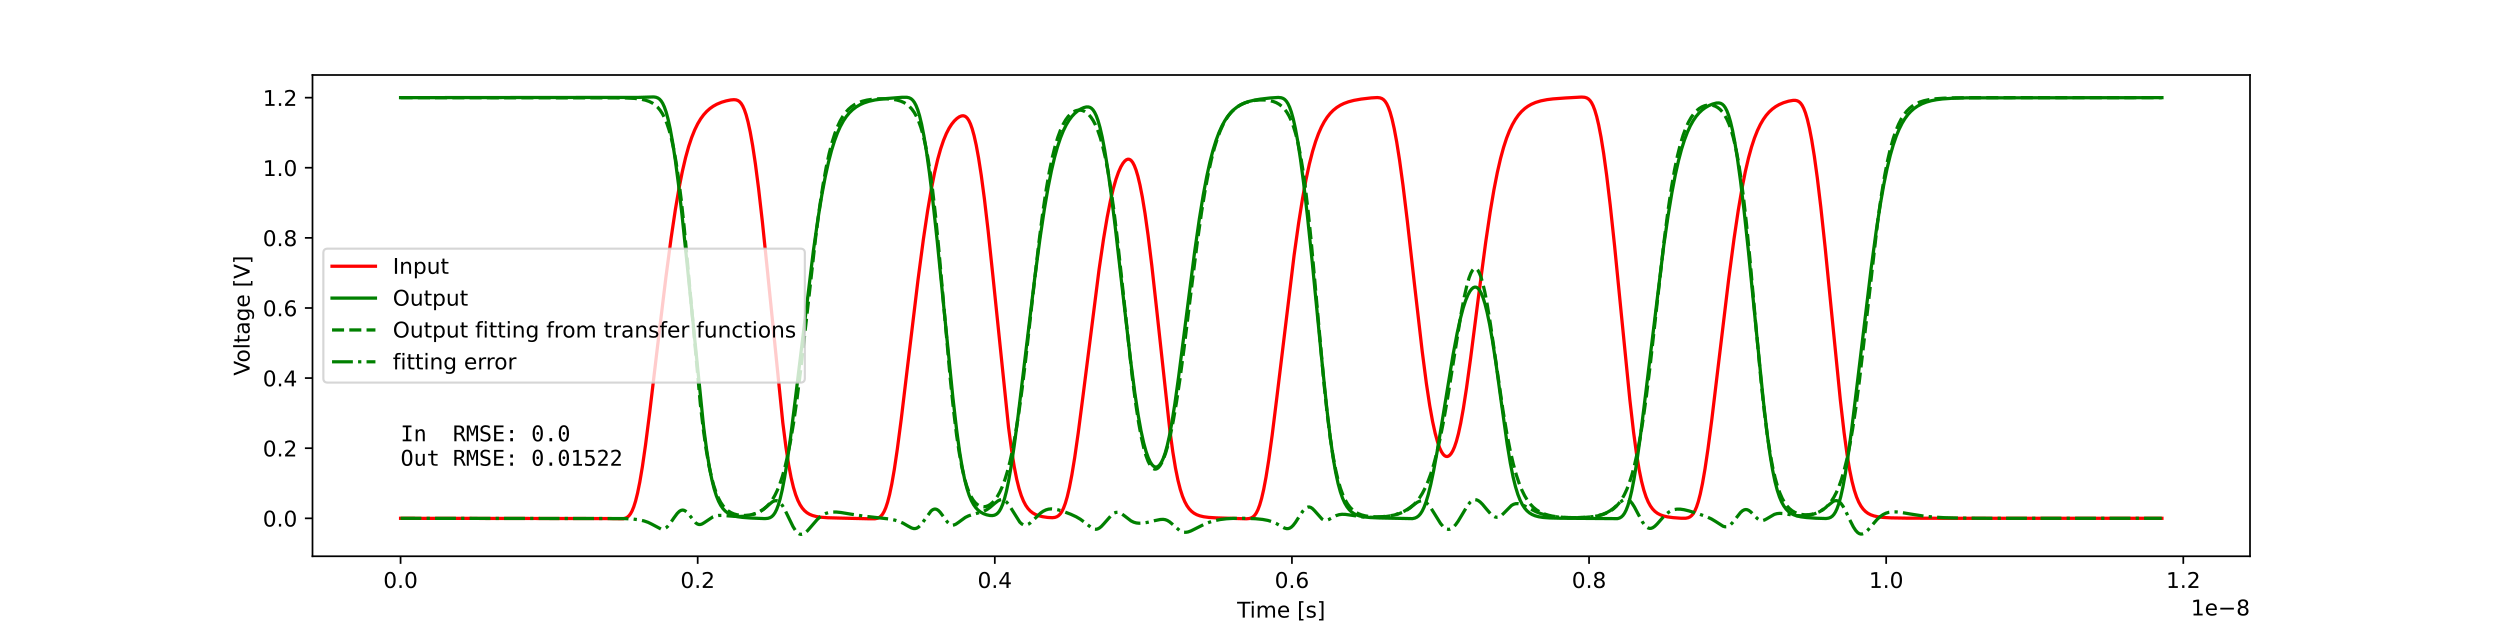 <?xml version="1.0" encoding="utf-8" standalone="no"?>
<!DOCTYPE svg PUBLIC "-//W3C//DTD SVG 1.1//EN"
  "http://www.w3.org/Graphics/SVG/1.1/DTD/svg11.dtd">
<!-- Created with matplotlib (https://matplotlib.org/) -->
<svg height="288pt" version="1.1" viewBox="0 0 1152 288" width="1152pt" xmlns="http://www.w3.org/2000/svg" xmlns:xlink="http://www.w3.org/1999/xlink">
 <defs>
  <style type="text/css">*{stroke-linecap:butt;stroke-linejoin:round;}</style>
 </defs>
 <g id="figure_1">
  <g id="patch_1">
   <path d="M 0 288 
L 1152 288 
L 1152 0 
L 0 0 
z
" style="fill:#ffffff;"/>
  </g>
  <g id="axes_1">
   <g id="patch_2">
    <path d="M 144 256.32 
L 1036.8 256.32 
L 1036.8 34.56 
L 144 34.56 
z
" style="fill:#ffffff;"/>
   </g>
   <g id="matplotlib.axis_1">
    <g id="xtick_1">
     <g id="line2d_1">
      <defs>
       <path d="M 0 0 
L 0 3.5 
" id="me8feba001c" style="stroke:#000000;stroke-width:0.8;"/>
      </defs>
      <g>
       <use style="stroke:#000000;stroke-width:0.8;" x="184.582" xlink:href="#me8feba001c" y="256.32"/>
      </g>
     </g>
     <g id="text_1">
      <!-- 0.0 -->
      <g transform="translate(176.63 270.918)scale(0.1 -0.1)">
       <defs>
        <path d="M 31.781 66.406 
Q 24.172 66.406 20.328 58.906 
Q 16.5 51.422 16.5 36.375 
Q 16.5 21.391 20.328 13.891 
Q 24.172 6.391 31.781 6.391 
Q 39.453 6.391 43.281 13.891 
Q 47.125 21.391 47.125 36.375 
Q 47.125 51.422 43.281 58.906 
Q 39.453 66.406 31.781 66.406 
z
M 31.781 74.219 
Q 44.047 74.219 50.516 64.516 
Q 56.984 54.828 56.984 36.375 
Q 56.984 17.969 50.516 8.266 
Q 44.047 -1.422 31.781 -1.422 
Q 19.531 -1.422 13.062 8.266 
Q 6.594 17.969 6.594 36.375 
Q 6.594 54.828 13.062 64.516 
Q 19.531 74.219 31.781 74.219 
z
" id="DejaVuSans-48"/>
        <path d="M 10.688 12.406 
L 21 12.406 
L 21 0 
L 10.688 0 
z
" id="DejaVuSans-46"/>
       </defs>
       <use xlink:href="#DejaVuSans-48"/>
       <use x="63.623" xlink:href="#DejaVuSans-46"/>
       <use x="95.41" xlink:href="#DejaVuSans-48"/>
      </g>
     </g>
    </g>
    <g id="xtick_2">
     <g id="line2d_2">
      <g>
       <use style="stroke:#000000;stroke-width:0.8;" x="321.495" xlink:href="#me8feba001c" y="256.32"/>
      </g>
     </g>
     <g id="text_2">
      <!-- 0.2 -->
      <g transform="translate(313.544 270.918)scale(0.1 -0.1)">
       <defs>
        <path d="M 19.188 8.297 
L 53.609 8.297 
L 53.609 0 
L 7.328 0 
L 7.328 8.297 
Q 12.938 14.109 22.625 23.891 
Q 32.328 33.688 34.812 36.531 
Q 39.547 41.844 41.422 45.531 
Q 43.312 49.219 43.312 52.781 
Q 43.312 58.594 39.234 62.25 
Q 35.156 65.922 28.609 65.922 
Q 23.969 65.922 18.812 64.312 
Q 13.672 62.703 7.812 59.422 
L 7.812 69.391 
Q 13.766 71.781 18.938 73 
Q 24.125 74.219 28.422 74.219 
Q 39.75 74.219 46.484 68.547 
Q 53.219 62.891 53.219 53.422 
Q 53.219 48.922 51.531 44.891 
Q 49.859 40.875 45.406 35.406 
Q 44.188 33.984 37.641 27.219 
Q 31.109 20.453 19.188 8.297 
z
" id="DejaVuSans-50"/>
       </defs>
       <use xlink:href="#DejaVuSans-48"/>
       <use x="63.623" xlink:href="#DejaVuSans-46"/>
       <use x="95.41" xlink:href="#DejaVuSans-50"/>
      </g>
     </g>
    </g>
    <g id="xtick_3">
     <g id="line2d_3">
      <g>
       <use style="stroke:#000000;stroke-width:0.8;" x="458.408" xlink:href="#me8feba001c" y="256.32"/>
      </g>
     </g>
     <g id="text_3">
      <!-- 0.4 -->
      <g transform="translate(450.457 270.918)scale(0.1 -0.1)">
       <defs>
        <path d="M 37.797 64.312 
L 12.891 25.391 
L 37.797 25.391 
z
M 35.203 72.906 
L 47.609 72.906 
L 47.609 25.391 
L 58.016 25.391 
L 58.016 17.188 
L 47.609 17.188 
L 47.609 0 
L 37.797 0 
L 37.797 17.188 
L 4.891 17.188 
L 4.891 26.703 
z
" id="DejaVuSans-52"/>
       </defs>
       <use xlink:href="#DejaVuSans-48"/>
       <use x="63.623" xlink:href="#DejaVuSans-46"/>
       <use x="95.41" xlink:href="#DejaVuSans-52"/>
      </g>
     </g>
    </g>
    <g id="xtick_4">
     <g id="line2d_4">
      <g>
       <use style="stroke:#000000;stroke-width:0.8;" x="595.322" xlink:href="#me8feba001c" y="256.32"/>
      </g>
     </g>
     <g id="text_4">
      <!-- 0.6 -->
      <g transform="translate(587.37 270.918)scale(0.1 -0.1)">
       <defs>
        <path d="M 33.016 40.375 
Q 26.375 40.375 22.484 35.828 
Q 18.609 31.297 18.609 23.391 
Q 18.609 15.531 22.484 10.953 
Q 26.375 6.391 33.016 6.391 
Q 39.656 6.391 43.531 10.953 
Q 47.406 15.531 47.406 23.391 
Q 47.406 31.297 43.531 35.828 
Q 39.656 40.375 33.016 40.375 
z
M 52.594 71.297 
L 52.594 62.312 
Q 48.875 64.062 45.094 64.984 
Q 41.312 65.922 37.594 65.922 
Q 27.828 65.922 22.672 59.328 
Q 17.531 52.734 16.797 39.406 
Q 19.672 43.656 24.016 45.922 
Q 28.375 48.188 33.594 48.188 
Q 44.578 48.188 50.953 41.516 
Q 57.328 34.859 57.328 23.391 
Q 57.328 12.156 50.688 5.359 
Q 44.047 -1.422 33.016 -1.422 
Q 20.359 -1.422 13.672 8.266 
Q 6.984 17.969 6.984 36.375 
Q 6.984 53.656 15.188 63.938 
Q 23.391 74.219 37.203 74.219 
Q 40.922 74.219 44.703 73.484 
Q 48.484 72.75 52.594 71.297 
z
" id="DejaVuSans-54"/>
       </defs>
       <use xlink:href="#DejaVuSans-48"/>
       <use x="63.623" xlink:href="#DejaVuSans-46"/>
       <use x="95.41" xlink:href="#DejaVuSans-54"/>
      </g>
     </g>
    </g>
    <g id="xtick_5">
     <g id="line2d_5">
      <g>
       <use style="stroke:#000000;stroke-width:0.8;" x="732.235" xlink:href="#me8feba001c" y="256.32"/>
      </g>
     </g>
     <g id="text_5">
      <!-- 0.8 -->
      <g transform="translate(724.283 270.918)scale(0.1 -0.1)">
       <defs>
        <path d="M 31.781 34.625 
Q 24.75 34.625 20.719 30.859 
Q 16.703 27.094 16.703 20.516 
Q 16.703 13.922 20.719 10.156 
Q 24.75 6.391 31.781 6.391 
Q 38.812 6.391 42.859 10.172 
Q 46.922 13.969 46.922 20.516 
Q 46.922 27.094 42.891 30.859 
Q 38.875 34.625 31.781 34.625 
z
M 21.922 38.812 
Q 15.578 40.375 12.031 44.719 
Q 8.5 49.078 8.5 55.328 
Q 8.5 64.062 14.719 69.141 
Q 20.953 74.219 31.781 74.219 
Q 42.672 74.219 48.875 69.141 
Q 55.078 64.062 55.078 55.328 
Q 55.078 49.078 51.531 44.719 
Q 48 40.375 41.703 38.812 
Q 48.828 37.156 52.797 32.312 
Q 56.781 27.484 56.781 20.516 
Q 56.781 9.906 50.312 4.234 
Q 43.844 -1.422 31.781 -1.422 
Q 19.734 -1.422 13.25 4.234 
Q 6.781 9.906 6.781 20.516 
Q 6.781 27.484 10.781 32.312 
Q 14.797 37.156 21.922 38.812 
z
M 18.312 54.391 
Q 18.312 48.734 21.844 45.562 
Q 25.391 42.391 31.781 42.391 
Q 38.141 42.391 41.719 45.562 
Q 45.312 48.734 45.312 54.391 
Q 45.312 60.062 41.719 63.234 
Q 38.141 66.406 31.781 66.406 
Q 25.391 66.406 21.844 63.234 
Q 18.312 60.062 18.312 54.391 
z
" id="DejaVuSans-56"/>
       </defs>
       <use xlink:href="#DejaVuSans-48"/>
       <use x="63.623" xlink:href="#DejaVuSans-46"/>
       <use x="95.41" xlink:href="#DejaVuSans-56"/>
      </g>
     </g>
    </g>
    <g id="xtick_6">
     <g id="line2d_6">
      <g>
       <use style="stroke:#000000;stroke-width:0.8;" x="869.148" xlink:href="#me8feba001c" y="256.32"/>
      </g>
     </g>
     <g id="text_6">
      <!-- 1.0 -->
      <g transform="translate(861.197 270.918)scale(0.1 -0.1)">
       <defs>
        <path d="M 12.406 8.297 
L 28.516 8.297 
L 28.516 63.922 
L 10.984 60.406 
L 10.984 69.391 
L 28.422 72.906 
L 38.281 72.906 
L 38.281 8.297 
L 54.391 8.297 
L 54.391 0 
L 12.406 0 
z
" id="DejaVuSans-49"/>
       </defs>
       <use xlink:href="#DejaVuSans-49"/>
       <use x="63.623" xlink:href="#DejaVuSans-46"/>
       <use x="95.41" xlink:href="#DejaVuSans-48"/>
      </g>
     </g>
    </g>
    <g id="xtick_7">
     <g id="line2d_7">
      <g>
       <use style="stroke:#000000;stroke-width:0.8;" x="1006.062" xlink:href="#me8feba001c" y="256.32"/>
      </g>
     </g>
     <g id="text_7">
      <!-- 1.2 -->
      <g transform="translate(998.11 270.918)scale(0.1 -0.1)">
       <use xlink:href="#DejaVuSans-49"/>
       <use x="63.623" xlink:href="#DejaVuSans-46"/>
       <use x="95.41" xlink:href="#DejaVuSans-50"/>
      </g>
     </g>
    </g>
    <g id="text_8">
     <!-- Time [s] -->
     <g transform="translate(570.071 284.597)scale(0.1 -0.1)">
      <defs>
       <path d="M -0.297 72.906 
L 61.375 72.906 
L 61.375 64.594 
L 35.5 64.594 
L 35.5 0 
L 25.594 0 
L 25.594 64.594 
L -0.297 64.594 
z
" id="DejaVuSans-84"/>
       <path d="M 9.422 54.688 
L 18.406 54.688 
L 18.406 0 
L 9.422 0 
z
M 9.422 75.984 
L 18.406 75.984 
L 18.406 64.594 
L 9.422 64.594 
z
" id="DejaVuSans-105"/>
       <path d="M 52 44.188 
Q 55.375 50.25 60.062 53.125 
Q 64.75 56 71.094 56 
Q 79.641 56 84.281 50.016 
Q 88.922 44.047 88.922 33.016 
L 88.922 0 
L 79.891 0 
L 79.891 32.719 
Q 79.891 40.578 77.094 44.375 
Q 74.312 48.188 68.609 48.188 
Q 61.625 48.188 57.562 43.547 
Q 53.516 38.922 53.516 30.906 
L 53.516 0 
L 44.484 0 
L 44.484 32.719 
Q 44.484 40.625 41.703 44.406 
Q 38.922 48.188 33.109 48.188 
Q 26.219 48.188 22.156 43.531 
Q 18.109 38.875 18.109 30.906 
L 18.109 0 
L 9.078 0 
L 9.078 54.688 
L 18.109 54.688 
L 18.109 46.188 
Q 21.188 51.219 25.484 53.609 
Q 29.781 56 35.688 56 
Q 41.656 56 45.828 52.969 
Q 50 49.953 52 44.188 
z
" id="DejaVuSans-109"/>
       <path d="M 56.203 29.594 
L 56.203 25.203 
L 14.891 25.203 
Q 15.484 15.922 20.484 11.062 
Q 25.484 6.203 34.422 6.203 
Q 39.594 6.203 44.453 7.469 
Q 49.312 8.734 54.109 11.281 
L 54.109 2.781 
Q 49.266 0.734 44.188 -0.344 
Q 39.109 -1.422 33.891 -1.422 
Q 20.797 -1.422 13.156 6.188 
Q 5.516 13.812 5.516 26.812 
Q 5.516 40.234 12.766 48.109 
Q 20.016 56 32.328 56 
Q 43.359 56 49.781 48.891 
Q 56.203 41.797 56.203 29.594 
z
M 47.219 32.234 
Q 47.125 39.594 43.094 43.984 
Q 39.062 48.391 32.422 48.391 
Q 24.906 48.391 20.391 44.141 
Q 15.875 39.891 15.188 32.172 
z
" id="DejaVuSans-101"/>
       <path id="DejaVuSans-32"/>
       <path d="M 8.594 75.984 
L 29.297 75.984 
L 29.297 69 
L 17.578 69 
L 17.578 -6.203 
L 29.297 -6.203 
L 29.297 -13.188 
L 8.594 -13.188 
z
" id="DejaVuSans-91"/>
       <path d="M 44.281 53.078 
L 44.281 44.578 
Q 40.484 46.531 36.375 47.5 
Q 32.281 48.484 27.875 48.484 
Q 21.188 48.484 17.844 46.438 
Q 14.5 44.391 14.5 40.281 
Q 14.5 37.156 16.891 35.375 
Q 19.281 33.594 26.516 31.984 
L 29.594 31.297 
Q 39.156 29.25 43.188 25.516 
Q 47.219 21.781 47.219 15.094 
Q 47.219 7.469 41.188 3.016 
Q 35.156 -1.422 24.609 -1.422 
Q 20.219 -1.422 15.453 -0.562 
Q 10.688 0.297 5.422 2 
L 5.422 11.281 
Q 10.406 8.688 15.234 7.391 
Q 20.062 6.109 24.812 6.109 
Q 31.156 6.109 34.562 8.281 
Q 37.984 10.453 37.984 14.406 
Q 37.984 18.062 35.516 20.016 
Q 33.062 21.969 24.703 23.781 
L 21.578 24.516 
Q 13.234 26.266 9.516 29.906 
Q 5.812 33.547 5.812 39.891 
Q 5.812 47.609 11.281 51.797 
Q 16.75 56 26.812 56 
Q 31.781 56 36.172 55.266 
Q 40.578 54.547 44.281 53.078 
z
" id="DejaVuSans-115"/>
       <path d="M 30.422 75.984 
L 30.422 -13.188 
L 9.719 -13.188 
L 9.719 -6.203 
L 21.391 -6.203 
L 21.391 69 
L 9.719 69 
L 9.719 75.984 
z
" id="DejaVuSans-93"/>
      </defs>
      <use xlink:href="#DejaVuSans-84"/>
      <use x="57.959" xlink:href="#DejaVuSans-105"/>
      <use x="85.742" xlink:href="#DejaVuSans-109"/>
      <use x="183.154" xlink:href="#DejaVuSans-101"/>
      <use x="244.678" xlink:href="#DejaVuSans-32"/>
      <use x="276.465" xlink:href="#DejaVuSans-91"/>
      <use x="315.479" xlink:href="#DejaVuSans-115"/>
      <use x="367.578" xlink:href="#DejaVuSans-93"/>
     </g>
    </g>
    <g id="text_9">
     <!-- 1e−8 -->
     <g transform="translate(1009.542 283.597)scale(0.1 -0.1)">
      <defs>
       <path d="M 10.594 35.5 
L 73.188 35.5 
L 73.188 27.203 
L 10.594 27.203 
z
" id="DejaVuSans-8722"/>
      </defs>
      <use xlink:href="#DejaVuSans-49"/>
      <use x="63.623" xlink:href="#DejaVuSans-101"/>
      <use x="125.146" xlink:href="#DejaVuSans-8722"/>
      <use x="208.936" xlink:href="#DejaVuSans-56"/>
     </g>
    </g>
   </g>
   <g id="matplotlib.axis_2">
    <g id="ytick_1">
     <g id="line2d_8">
      <defs>
       <path d="M 0 0 
L -3.5 0 
" id="ma454029505" style="stroke:#000000;stroke-width:0.8;"/>
      </defs>
      <g>
       <use style="stroke:#000000;stroke-width:0.8;" x="144" xlink:href="#ma454029505" y="238.839"/>
      </g>
     </g>
     <g id="text_10">
      <!-- 0.0 -->
      <g transform="translate(121.097 242.638)scale(0.1 -0.1)">
       <use xlink:href="#DejaVuSans-48"/>
       <use x="63.623" xlink:href="#DejaVuSans-46"/>
       <use x="95.41" xlink:href="#DejaVuSans-48"/>
      </g>
     </g>
    </g>
    <g id="ytick_2">
     <g id="line2d_9">
      <g>
       <use style="stroke:#000000;stroke-width:0.8;" x="144" xlink:href="#ma454029505" y="206.531"/>
      </g>
     </g>
     <g id="text_11">
      <!-- 0.2 -->
      <g transform="translate(121.097 210.33)scale(0.1 -0.1)">
       <use xlink:href="#DejaVuSans-48"/>
       <use x="63.623" xlink:href="#DejaVuSans-46"/>
       <use x="95.41" xlink:href="#DejaVuSans-50"/>
      </g>
     </g>
    </g>
    <g id="ytick_3">
     <g id="line2d_10">
      <g>
       <use style="stroke:#000000;stroke-width:0.8;" x="144" xlink:href="#ma454029505" y="174.223"/>
      </g>
     </g>
     <g id="text_12">
      <!-- 0.4 -->
      <g transform="translate(121.097 178.023)scale(0.1 -0.1)">
       <use xlink:href="#DejaVuSans-48"/>
       <use x="63.623" xlink:href="#DejaVuSans-46"/>
       <use x="95.41" xlink:href="#DejaVuSans-52"/>
      </g>
     </g>
    </g>
    <g id="ytick_4">
     <g id="line2d_11">
      <g>
       <use style="stroke:#000000;stroke-width:0.8;" x="144" xlink:href="#ma454029505" y="141.916"/>
      </g>
     </g>
     <g id="text_13">
      <!-- 0.6 -->
      <g transform="translate(121.097 145.715)scale(0.1 -0.1)">
       <use xlink:href="#DejaVuSans-48"/>
       <use x="63.623" xlink:href="#DejaVuSans-46"/>
       <use x="95.41" xlink:href="#DejaVuSans-54"/>
      </g>
     </g>
    </g>
    <g id="ytick_5">
     <g id="line2d_12">
      <g>
       <use style="stroke:#000000;stroke-width:0.8;" x="144" xlink:href="#ma454029505" y="109.608"/>
      </g>
     </g>
     <g id="text_14">
      <!-- 0.8 -->
      <g transform="translate(121.097 113.407)scale(0.1 -0.1)">
       <use xlink:href="#DejaVuSans-48"/>
       <use x="63.623" xlink:href="#DejaVuSans-46"/>
       <use x="95.41" xlink:href="#DejaVuSans-56"/>
      </g>
     </g>
    </g>
    <g id="ytick_6">
     <g id="line2d_13">
      <g>
       <use style="stroke:#000000;stroke-width:0.8;" x="144" xlink:href="#ma454029505" y="77.3"/>
      </g>
     </g>
     <g id="text_15">
      <!-- 1.0 -->
      <g transform="translate(121.097 81.099)scale(0.1 -0.1)">
       <use xlink:href="#DejaVuSans-49"/>
       <use x="63.623" xlink:href="#DejaVuSans-46"/>
       <use x="95.41" xlink:href="#DejaVuSans-48"/>
      </g>
     </g>
    </g>
    <g id="ytick_7">
     <g id="line2d_14">
      <g>
       <use style="stroke:#000000;stroke-width:0.8;" x="144" xlink:href="#ma454029505" y="44.992"/>
      </g>
     </g>
     <g id="text_16">
      <!-- 1.2 -->
      <g transform="translate(121.097 48.791)scale(0.1 -0.1)">
       <use xlink:href="#DejaVuSans-49"/>
       <use x="63.623" xlink:href="#DejaVuSans-46"/>
       <use x="95.41" xlink:href="#DejaVuSans-50"/>
      </g>
     </g>
    </g>
    <g id="text_17">
     <!-- Voltage [V] -->
     <g transform="translate(115.017 173.107)rotate(-90)scale(0.1 -0.1)">
      <defs>
       <path d="M 28.609 0 
L 0.781 72.906 
L 11.078 72.906 
L 34.188 11.531 
L 57.328 72.906 
L 67.578 72.906 
L 39.797 0 
z
" id="DejaVuSans-86"/>
       <path d="M 30.609 48.391 
Q 23.391 48.391 19.188 42.75 
Q 14.984 37.109 14.984 27.297 
Q 14.984 17.484 19.156 11.844 
Q 23.344 6.203 30.609 6.203 
Q 37.797 6.203 41.984 11.859 
Q 46.188 17.531 46.188 27.297 
Q 46.188 37.016 41.984 42.703 
Q 37.797 48.391 30.609 48.391 
z
M 30.609 56 
Q 42.328 56 49.016 48.375 
Q 55.719 40.766 55.719 27.297 
Q 55.719 13.875 49.016 6.219 
Q 42.328 -1.422 30.609 -1.422 
Q 18.844 -1.422 12.172 6.219 
Q 5.516 13.875 5.516 27.297 
Q 5.516 40.766 12.172 48.375 
Q 18.844 56 30.609 56 
z
" id="DejaVuSans-111"/>
       <path d="M 9.422 75.984 
L 18.406 75.984 
L 18.406 0 
L 9.422 0 
z
" id="DejaVuSans-108"/>
       <path d="M 18.312 70.219 
L 18.312 54.688 
L 36.812 54.688 
L 36.812 47.703 
L 18.312 47.703 
L 18.312 18.016 
Q 18.312 11.328 20.141 9.422 
Q 21.969 7.516 27.594 7.516 
L 36.812 7.516 
L 36.812 0 
L 27.594 0 
Q 17.188 0 13.234 3.875 
Q 9.281 7.766 9.281 18.016 
L 9.281 47.703 
L 2.688 47.703 
L 2.688 54.688 
L 9.281 54.688 
L 9.281 70.219 
z
" id="DejaVuSans-116"/>
       <path d="M 34.281 27.484 
Q 23.391 27.484 19.188 25 
Q 14.984 22.516 14.984 16.5 
Q 14.984 11.719 18.141 8.906 
Q 21.297 6.109 26.703 6.109 
Q 34.188 6.109 38.703 11.406 
Q 43.219 16.703 43.219 25.484 
L 43.219 27.484 
z
M 52.203 31.203 
L 52.203 0 
L 43.219 0 
L 43.219 8.297 
Q 40.141 3.328 35.547 0.953 
Q 30.953 -1.422 24.312 -1.422 
Q 15.922 -1.422 10.953 3.297 
Q 6 8.016 6 15.922 
Q 6 25.141 12.172 29.828 
Q 18.359 34.516 30.609 34.516 
L 43.219 34.516 
L 43.219 35.406 
Q 43.219 41.609 39.141 45 
Q 35.062 48.391 27.688 48.391 
Q 23 48.391 18.547 47.266 
Q 14.109 46.141 10.016 43.891 
L 10.016 52.203 
Q 14.938 54.109 19.578 55.047 
Q 24.219 56 28.609 56 
Q 40.484 56 46.344 49.844 
Q 52.203 43.703 52.203 31.203 
z
" id="DejaVuSans-97"/>
       <path d="M 45.406 27.984 
Q 45.406 37.75 41.375 43.109 
Q 37.359 48.484 30.078 48.484 
Q 22.859 48.484 18.828 43.109 
Q 14.797 37.75 14.797 27.984 
Q 14.797 18.266 18.828 12.891 
Q 22.859 7.516 30.078 7.516 
Q 37.359 7.516 41.375 12.891 
Q 45.406 18.266 45.406 27.984 
z
M 54.391 6.781 
Q 54.391 -7.172 48.188 -13.984 
Q 42 -20.797 29.203 -20.797 
Q 24.469 -20.797 20.266 -20.094 
Q 16.062 -19.391 12.109 -17.922 
L 12.109 -9.188 
Q 16.062 -11.328 19.922 -12.344 
Q 23.781 -13.375 27.781 -13.375 
Q 36.625 -13.375 41.016 -8.766 
Q 45.406 -4.156 45.406 5.172 
L 45.406 9.625 
Q 42.625 4.781 38.281 2.391 
Q 33.938 0 27.875 0 
Q 17.828 0 11.672 7.656 
Q 5.516 15.328 5.516 27.984 
Q 5.516 40.672 11.672 48.328 
Q 17.828 56 27.875 56 
Q 33.938 56 38.281 53.609 
Q 42.625 51.219 45.406 46.391 
L 45.406 54.688 
L 54.391 54.688 
z
" id="DejaVuSans-103"/>
      </defs>
      <use xlink:href="#DejaVuSans-86"/>
      <use x="60.658" xlink:href="#DejaVuSans-111"/>
      <use x="121.84" xlink:href="#DejaVuSans-108"/>
      <use x="149.623" xlink:href="#DejaVuSans-116"/>
      <use x="188.832" xlink:href="#DejaVuSans-97"/>
      <use x="250.111" xlink:href="#DejaVuSans-103"/>
      <use x="313.588" xlink:href="#DejaVuSans-101"/>
      <use x="375.111" xlink:href="#DejaVuSans-32"/>
      <use x="406.898" xlink:href="#DejaVuSans-91"/>
      <use x="445.912" xlink:href="#DejaVuSans-86"/>
      <use x="514.32" xlink:href="#DejaVuSans-93"/>
     </g>
    </g>
   </g>
   <g id="line2d_15">
    <path clip-path="url(#pa5e0579b0d)" d="M 184.582 238.839 
L 280.228 238.95 
L 287.183 239.031 
L 288.231 238.772 
L 289.059 238.341 
L 289.798 237.703 
L 290.517 236.778 
L 291.249 235.455 
L 292.023 233.577 
L 292.865 230.915 
L 293.789 227.212 
L 294.823 222.104 
L 296.014 215.037 
L 297.458 205.042 
L 299.355 190.236 
L 302.813 161.106 
L 306.817 128.015 
L 309.261 109.6 
L 311.199 96.617 
L 312.889 86.731 
L 314.443 78.916 
L 315.908 72.649 
L 317.332 67.52 
L 318.715 63.361 
L 320.125 59.854 
L 321.488 57.071 
L 322.87 54.758 
L 324.233 52.901 
L 325.657 51.329 
L 327.128 50.025 
L 328.621 48.969 
L 330.284 48.041 
L 332.509 47.113 
L 334.611 46.487 
L 336.699 46.059 
L 338.177 45.927 
L 339.245 46.038 
L 340.067 46.345 
L 340.813 46.873 
L 341.539 47.69 
L 342.257 48.86 
L 343.01 50.536 
L 343.811 52.876 
L 344.708 56.219 
L 345.694 60.782 
L 346.81 67.043 
L 348.076 75.47 
L 349.541 86.778 
L 351.307 102.244 
L 353.601 124.446 
L 360.72 194.832 
L 362.158 206.058 
L 363.397 214.076 
L 364.533 220.042 
L 365.608 224.547 
L 366.642 227.964 
L 367.655 230.576 
L 368.661 232.577 
L 369.681 234.124 
L 370.728 235.318 
L 371.837 236.251 
L 373.056 236.985 
L 374.446 237.559 
L 376.123 238.003 
L 378.293 238.337 
L 381.408 238.574 
L 386.706 238.723 
L 400.445 239.052 
L 403.252 239.037 
L 404.361 238.807 
L 405.217 238.406 
L 405.97 237.802 
L 406.689 236.931 
L 407.414 235.688 
L 408.181 233.911 
L 409.009 231.399 
L 409.92 227.886 
L 410.933 223.043 
L 412.097 216.337 
L 413.493 206.908 
L 415.294 193.119 
L 418.23 168.639 
L 423.016 128.971 
L 425.501 110.228 
L 427.452 97.123 
L 429.142 87.211 
L 430.676 79.49 
L 432.107 73.388 
L 433.469 68.53 
L 434.783 64.657 
L 436.091 61.513 
L 437.35 59.071 
L 438.528 57.236 
L 439.746 55.73 
L 440.951 54.585 
L 442.019 53.846 
L 443.025 53.426 
L 443.792 53.34 
L 444.518 53.502 
L 445.168 53.897 
L 445.825 54.583 
L 446.482 55.6 
L 447.201 57.134 
L 447.995 59.376 
L 448.865 62.514 
L 449.83 66.839 
L 450.925 72.795 
L 452.165 80.801 
L 453.61 91.647 
L 455.328 106.32 
L 457.553 127.377 
L 464.734 196.893 
L 466.144 207.512 
L 467.369 215.131 
L 468.499 220.817 
L 469.574 225.128 
L 470.607 228.392 
L 471.62 230.885 
L 472.634 232.806 
L 473.66 234.288 
L 474.722 235.438 
L 475.858 236.343 
L 477.118 237.059 
L 478.576 237.627 
L 480.376 238.081 
L 482.731 238.433 
L 484.895 238.554 
L 486.114 238.416 
L 487.031 238.091 
L 487.818 237.575 
L 488.558 236.816 
L 489.297 235.722 
L 490.064 234.171 
L 490.885 231.981 
L 491.782 228.924 
L 492.774 224.706 
L 493.897 218.914 
L 495.212 210.904 
L 496.848 199.468 
L 499.161 181.563 
L 506.445 124.225 
L 508.513 110.104 
L 510.19 100.11 
L 511.662 92.628 
L 512.99 86.975 
L 514.229 82.631 
L 515.386 79.354 
L 516.46 76.946 
L 517.446 75.257 
L 518.302 74.199 
L 519.069 73.595 
L 519.698 73.365 
L 520.267 73.384 
L 520.821 73.627 
L 521.382 74.114 
L 521.992 74.936 
L 522.704 76.305 
L 523.477 78.311 
L 524.34 81.2 
L 525.305 85.251 
L 526.394 90.833 
L 527.626 98.373 
L 529.056 108.587 
L 530.761 122.449 
L 532.979 142.442 
L 538.996 197.701 
L 540.427 208.198 
L 541.665 215.711 
L 542.802 221.295 
L 543.876 225.506 
L 544.91 228.696 
L 545.923 231.132 
L 546.936 233.009 
L 547.963 234.457 
L 549.031 235.585 
L 550.167 236.465 
L 551.427 237.157 
L 552.885 237.7 
L 554.672 238.118 
L 557.02 238.427 
L 560.491 238.639 
L 574.346 239.066 
L 575.743 238.922 
L 576.694 238.603 
L 577.482 238.105 
L 578.207 237.379 
L 578.926 236.333 
L 579.672 234.834 
L 580.466 232.714 
L 581.336 229.723 
L 582.294 225.583 
L 583.376 219.872 
L 584.642 211.921 
L 586.21 200.565 
L 588.387 183.007 
L 596.3 117.794 
L 598.436 102.58 
L 600.231 91.332 
L 601.846 82.566 
L 603.352 75.579 
L 604.817 69.839 
L 606.234 65.198 
L 607.549 61.607 
L 608.87 58.601 
L 610.184 56.127 
L 611.581 53.973 
L 612.95 52.256 
L 614.36 50.825 
L 615.982 49.52 
L 617.653 48.473 
L 619.275 47.682 
L 621.384 46.907 
L 623.91 46.247 
L 627.23 45.656 
L 631.885 45.109 
L 634.687 44.955 
L 635.912 45.095 
L 636.796 45.418 
L 637.555 45.936 
L 638.288 46.723 
L 639.007 47.838 
L 639.76 49.433 
L 640.567 51.688 
L 641.464 54.89 
L 642.464 59.328 
L 643.586 65.363 
L 644.901 73.708 
L 646.489 85.34 
L 648.495 101.811 
L 651.87 131.702 
L 655.347 161.849 
L 657.278 176.703 
L 658.811 186.868 
L 660.139 194.254 
L 661.33 199.678 
L 662.405 203.589 
L 663.384 206.356 
L 664.26 208.208 
L 665.041 209.371 
L 665.725 210.021 
L 666.341 210.318 
L 666.91 210.353 
L 667.478 210.164 
L 668.08 209.717 
L 668.737 208.936 
L 669.456 207.717 
L 670.243 205.92 
L 671.099 203.384 
L 672.044 199.845 
L 673.091 195.011 
L 674.296 188.34 
L 675.747 178.974 
L 677.664 165.031 
L 681.47 135.279 
L 684.612 111.587 
L 686.666 97.725 
L 688.405 87.446 
L 689.98 79.424 
L 691.451 73.036 
L 692.855 67.893 
L 694.232 63.666 
L 695.553 60.285 
L 696.881 57.463 
L 698.298 54.994 
L 699.722 52.981 
L 701.098 51.406 
L 702.665 49.974 
L 704.076 48.953 
L 705.609 48.073 
L 707.594 47.212 
L 709.97 46.488 
L 712.913 45.907 
L 715.631 45.571 
L 721.334 45.144 
L 728.802 44.727 
L 730.226 44.836 
L 731.171 45.127 
L 731.944 45.594 
L 732.663 46.292 
L 733.375 47.302 
L 734.114 48.756 
L 734.895 50.799 
L 735.751 53.689 
L 736.688 57.663 
L 737.756 63.206 
L 738.961 70.699 
L 740.351 80.83 
L 741.973 94.383 
L 743.993 113.241 
L 746.991 143.585 
L 751.044 184.293 
L 752.741 199.093 
L 754.097 209.06 
L 755.295 216.298 
L 756.404 221.701 
L 757.465 225.81 
L 758.492 228.931 
L 759.498 231.308 
L 760.504 233.136 
L 761.531 234.553 
L 762.599 235.655 
L 763.742 236.518 
L 765.023 237.203 
L 766.522 237.747 
L 768.397 238.18 
L 770.965 238.53 
L 774.812 238.813 
L 776.831 238.789 
L 777.92 238.562 
L 778.769 238.161 
L 779.522 237.556 
L 780.24 236.686 
L 780.973 235.434 
L 781.74 233.661 
L 782.568 231.159 
L 783.478 227.66 
L 784.492 222.836 
L 785.655 216.148 
L 787.045 206.78 
L 788.825 193.159 
L 791.694 169.229 
L 796.589 128.54 
L 799.046 109.978 
L 800.991 96.906 
L 802.688 86.943 
L 804.249 79.064 
L 805.714 72.773 
L 807.117 67.69 
L 808.452 63.634 
L 809.835 60.14 
L 811.184 57.33 
L 812.532 55.021 
L 813.86 53.158 
L 815.236 51.584 
L 816.633 50.293 
L 818.221 49.126 
L 819.789 48.222 
L 821.836 47.331 
L 824.177 46.62 
L 826.176 46.262 
L 827.367 46.26 
L 828.25 46.475 
L 829.024 46.904 
L 829.715 47.547 
L 830.441 48.554 
L 831.166 49.964 
L 831.967 52.049 
L 832.823 54.937 
L 833.788 59.038 
L 834.835 64.486 
L 836.04 71.978 
L 837.403 81.891 
L 839.025 95.402 
L 841.044 114.206 
L 844.057 144.602 
L 848.048 184.544 
L 849.745 199.292 
L 851.101 209.218 
L 852.299 216.424 
L 853.408 221.802 
L 854.469 225.891 
L 855.496 228.996 
L 856.502 231.36 
L 857.508 233.178 
L 858.535 234.587 
L 859.603 235.681 
L 860.746 236.537 
L 862.02 237.21 
L 863.498 237.734 
L 865.326 238.137 
L 867.77 238.435 
L 871.446 238.638 
L 878.525 238.765 
L 897.008 238.834 
L 996.218 238.839 
L 996.218 238.839 
" style="fill:none;stroke:#ff0000;stroke-linecap:square;stroke-width:1.5;"/>
   </g>
   <g id="line2d_16">
    <path clip-path="url(#pa5e0579b0d)" d="M 184.582 44.992 
L 294.255 44.881 
L 301.217 44.663 
L 302.285 44.824 
L 303.169 45.167 
L 303.935 45.709 
L 304.654 46.501 
L 305.366 47.624 
L 306.14 49.298 
L 306.954 51.633 
L 307.824 54.816 
L 308.809 59.303 
L 309.918 65.441 
L 311.178 73.729 
L 312.629 84.833 
L 314.361 99.894 
L 316.586 121.328 
L 324.246 196.897 
L 325.643 207.509 
L 326.861 215.149 
L 327.984 220.844 
L 329.052 225.16 
L 330.086 228.445 
L 331.099 230.949 
L 332.105 232.864 
L 333.125 234.342 
L 334.179 235.487 
L 335.302 236.384 
L 336.541 237.088 
L 337.972 237.641 
L 339.724 238.071 
L 342.1 238.41 
L 345.933 238.706 
L 352.451 238.973 
L 353.888 238.84 
L 354.853 238.531 
L 355.647 238.044 
L 356.38 237.327 
L 357.099 236.3 
L 357.845 234.826 
L 358.639 232.738 
L 359.502 229.81 
L 360.453 225.752 
L 361.528 220.142 
L 362.781 212.353 
L 364.321 201.285 
L 366.436 184.323 
L 374.822 115.46 
L 376.896 100.916 
L 378.663 90.045 
L 380.258 81.561 
L 381.75 74.783 
L 383.167 69.339 
L 384.55 64.882 
L 385.878 61.309 
L 387.213 58.326 
L 388.637 55.718 
L 389.978 53.714 
L 391.395 51.994 
L 392.86 50.567 
L 394.572 49.258 
L 396.359 48.21 
L 398.104 47.428 
L 400.459 46.658 
L 403.266 46.044 
L 407.024 45.535 
L 415.691 44.829 
L 417.895 44.835 
L 418.977 45.073 
L 419.846 45.519 
L 420.613 46.198 
L 421.345 47.176 
L 422.098 48.59 
L 422.892 50.6 
L 423.728 53.338 
L 424.672 57.238 
L 425.72 62.551 
L 426.911 69.807 
L 428.3 79.767 
L 429.902 92.965 
L 431.888 111.292 
L 434.817 140.66 
L 439.048 182.834 
L 440.787 197.914 
L 442.17 208.069 
L 443.388 215.446 
L 444.511 220.943 
L 445.579 225.107 
L 446.613 228.277 
L 447.626 230.693 
L 448.639 232.552 
L 449.666 233.984 
L 450.741 235.108 
L 451.886 235.988 
L 453.158 236.683 
L 454.595 237.213 
L 456.088 237.532 
L 457.299 237.577 
L 458.244 237.397 
L 459.045 237.019 
L 459.777 236.424 
L 460.496 235.542 
L 461.229 234.276 
L 462.002 232.475 
L 462.837 229.94 
L 463.755 226.406 
L 464.775 221.542 
L 465.945 214.816 
L 467.342 205.415 
L 469.142 191.666 
L 472.052 167.476 
L 476.851 127.768 
L 479.301 109.351 
L 481.239 96.403 
L 482.93 86.546 
L 484.478 78.783 
L 485.936 72.564 
L 487.318 67.594 
L 488.674 63.526 
L 489.968 60.305 
L 491.316 57.553 
L 492.59 55.441 
L 493.918 53.664 
L 495.198 52.296 
L 496.615 51.11 
L 498.046 50.201 
L 499.442 49.569 
L 500.585 49.281 
L 501.537 49.279 
L 502.331 49.522 
L 503.009 49.962 
L 503.68 50.66 
L 504.412 51.773 
L 505.165 53.35 
L 505.987 55.615 
L 506.89 58.793 
L 507.903 63.21 
L 509.04 69.197 
L 510.361 77.414 
L 511.922 88.611 
L 513.873 104.326 
L 516.892 130.706 
L 521.006 166.355 
L 522.936 181.147 
L 524.47 191.267 
L 525.798 198.618 
L 526.996 204.052 
L 528.084 208.011 
L 529.084 210.855 
L 529.994 212.814 
L 530.809 214.07 
L 531.528 214.797 
L 532.164 215.145 
L 532.753 215.222 
L 533.328 215.071 
L 533.924 214.678 
L 534.574 213.966 
L 535.279 212.848 
L 536.053 211.181 
L 536.888 208.828 
L 537.805 205.545 
L 538.825 201.02 
L 539.982 194.82 
L 541.357 186.163 
L 543.11 173.609 
L 545.889 151.859 
L 550.482 116.05 
L 552.652 100.913 
L 554.446 89.906 
L 556.048 81.402 
L 557.54 74.633 
L 558.95 69.219 
L 560.333 64.761 
L 561.668 61.169 
L 563.003 58.186 
L 564.345 55.713 
L 565.68 53.691 
L 567.083 51.958 
L 568.528 50.521 
L 569.993 49.355 
L 571.622 48.338 
L 573.463 47.464 
L 575.599 46.726 
L 578.207 46.103 
L 580.754 45.675 
L 585.299 45.144 
L 589.023 44.903 
L 590.406 45.046 
L 591.296 45.37 
L 592.056 45.888 
L 592.782 46.667 
L 593.494 47.771 
L 594.24 49.354 
L 595.055 51.644 
L 595.931 54.803 
L 596.917 59.239 
L 598.026 65.321 
L 599.279 73.508 
L 600.723 84.49 
L 602.442 99.354 
L 604.639 120.438 
L 608.945 164.502 
L 611.416 188.442 
L 613.005 201.778 
L 614.312 210.974 
L 615.49 217.743 
L 616.585 222.8 
L 617.632 226.634 
L 618.652 229.558 
L 619.659 231.795 
L 620.672 233.521 
L 621.705 234.853 
L 622.787 235.889 
L 623.951 236.698 
L 625.258 237.335 
L 626.799 237.832 
L 628.729 238.21 
L 631.365 238.486 
L 635.502 238.671 
L 650.843 238.983 
L 652.007 238.726 
L 652.931 238.295 
L 653.752 237.665 
L 654.546 236.765 
L 655.347 235.51 
L 656.196 233.745 
L 657.113 231.302 
L 658.127 227.941 
L 659.27 223.342 
L 660.605 216.995 
L 662.234 208.102 
L 664.527 194.226 
L 669.538 163.627 
L 671.4 153.778 
L 672.913 146.905 
L 674.221 141.952 
L 675.371 138.421 
L 676.405 135.924 
L 677.336 134.224 
L 678.157 133.155 
L 678.876 132.56 
L 679.506 132.31 
L 680.081 132.313 
L 680.642 132.541 
L 681.231 133.03 
L 681.867 133.862 
L 682.579 135.179 
L 683.373 137.144 
L 684.263 139.976 
L 685.263 143.937 
L 686.399 149.397 
L 687.714 156.861 
L 689.309 167.285 
L 691.622 184.065 
L 694.492 204.559 
L 695.957 213.418 
L 697.203 219.662 
L 698.346 224.309 
L 699.427 227.818 
L 700.475 230.494 
L 701.508 232.549 
L 702.549 234.137 
L 703.617 235.368 
L 704.74 236.327 
L 705.958 237.076 
L 707.341 237.663 
L 708.991 238.114 
L 711.092 238.447 
L 714.036 238.673 
L 718.958 238.797 
L 745.341 238.986 
L 746.32 238.69 
L 747.121 238.216 
L 747.854 237.519 
L 748.572 236.515 
L 749.312 235.082 
L 750.099 233.047 
L 750.955 230.186 
L 751.899 226.211 
L 752.967 220.698 
L 754.206 213.066 
L 755.719 202.275 
L 757.787 185.782 
L 766.638 113.311 
L 768.664 99.321 
L 770.403 88.808 
L 771.985 80.561 
L 773.463 73.985 
L 774.839 68.803 
L 776.181 64.548 
L 777.523 60.994 
L 778.864 58.053 
L 780.213 55.626 
L 781.541 53.675 
L 782.917 52.04 
L 784.334 50.697 
L 785.758 49.632 
L 787.36 48.707 
L 789.119 47.959 
L 790.907 47.485 
L 792.057 47.431 
L 792.906 47.622 
L 793.666 48.046 
L 794.316 48.656 
L 795.028 49.649 
L 795.774 51.114 
L 796.568 53.208 
L 797.417 56.1 
L 798.355 60.097 
L 799.402 65.545 
L 800.607 73.035 
L 802.011 83.261 
L 803.647 96.923 
L 805.687 115.951 
L 808.788 147.244 
L 812.539 184.643 
L 814.237 199.365 
L 815.592 209.275 
L 816.79 216.467 
L 817.899 221.836 
L 818.96 225.916 
L 819.987 229.015 
L 820.994 231.375 
L 822 233.189 
L 823.027 234.595 
L 824.095 235.687 
L 825.238 236.541 
L 826.511 237.213 
L 827.997 237.74 
L 829.859 238.156 
L 832.46 238.491 
L 836.745 238.793 
L 841.407 238.933 
L 842.646 238.752 
L 843.55 238.399 
L 844.324 237.856 
L 845.049 237.066 
L 845.775 235.931 
L 846.528 234.321 
L 847.336 232.045 
L 848.219 228.858 
L 849.198 224.45 
L 850.314 218.342 
L 851.628 209.834 
L 853.271 197.646 
L 855.667 178.023 
L 862.225 123.627 
L 864.532 106.622 
L 866.408 94.382 
L 868.071 84.946 
L 869.605 77.487 
L 871.056 71.495 
L 872.418 66.753 
L 873.781 62.781 
L 875.095 59.591 
L 876.485 56.808 
L 877.799 54.648 
L 879.189 52.781 
L 880.503 51.343 
L 881.968 50.046 
L 883.659 48.869 
L 885.665 47.814 
L 887.657 47.042 
L 889.916 46.413 
L 892.442 45.931 
L 895.215 45.585 
L 899.712 45.272 
L 905.901 45.091 
L 996.218 44.992 
L 996.218 44.992 
" style="fill:none;stroke:#008000;stroke-linecap:square;stroke-width:1.5;"/>
   </g>
   <g id="line2d_17">
    <path clip-path="url(#pa5e0579b0d)" d="M 184.582 44.992 
L 287.642 45.103 
L 292.365 45.337 
L 295.309 45.693 
L 297.431 46.158 
L 299.143 46.747 
L 300.58 47.465 
L 301.881 48.36 
L 303.08 49.462 
L 304.175 50.772 
L 305.27 52.452 
L 306.297 54.444 
L 307.324 56.935 
L 308.351 60.029 
L 309.378 63.841 
L 310.404 68.492 
L 311.5 74.511 
L 312.664 82.233 
L 313.896 91.989 
L 315.265 104.702 
L 316.908 122.163 
L 322.727 186.277 
L 324.096 197.926 
L 325.396 207.126 
L 326.56 213.872 
L 327.724 219.35 
L 328.819 223.496 
L 329.915 226.812 
L 331.01 229.439 
L 332.105 231.502 
L 333.201 233.11 
L 334.364 234.421 
L 335.528 235.41 
L 336.829 236.218 
L 338.198 236.809 
L 339.772 237.239 
L 341.484 237.474 
L 343.401 237.508 
L 345.386 237.316 
L 347.234 236.921 
L 348.946 236.336 
L 350.52 235.568 
L 351.958 234.62 
L 353.327 233.443 
L 354.627 232.015 
L 355.86 230.319 
L 357.023 228.346 
L 358.187 225.943 
L 359.351 223.032 
L 360.515 219.532 
L 361.747 215.089 
L 362.979 209.791 
L 364.28 203.181 
L 365.656 194.979 
L 367.162 184.571 
L 368.873 171.077 
L 371.119 151.395 
L 375.911 108.874 
L 377.69 95.357 
L 379.265 85.065 
L 380.703 77.105 
L 382.072 70.751 
L 383.372 65.734 
L 384.673 61.598 
L 385.905 58.384 
L 387.137 55.755 
L 388.37 53.618 
L 389.67 51.804 
L 390.971 50.361 
L 392.34 49.165 
L 393.846 48.152 
L 395.489 47.325 
L 397.337 46.654 
L 399.46 46.129 
L 401.993 45.742 
L 405.005 45.517 
L 408.188 45.501 
L 410.995 45.701 
L 413.254 46.081 
L 415.034 46.595 
L 416.54 47.253 
L 417.84 48.05 
L 419.072 49.071 
L 420.168 50.263 
L 421.263 51.795 
L 422.29 53.621 
L 423.317 55.91 
L 424.344 58.765 
L 425.37 62.298 
L 426.397 66.63 
L 427.493 72.267 
L 428.588 79.083 
L 429.752 87.72 
L 431.052 99.103 
L 432.558 114.363 
L 434.681 138.435 
L 437.83 173.996 
L 439.404 189.2 
L 440.773 200.317 
L 442.005 208.575 
L 443.169 214.933 
L 444.265 219.765 
L 445.36 223.622 
L 446.387 226.48 
L 447.414 228.718 
L 448.44 230.431 
L 449.467 231.704 
L 450.426 232.553 
L 451.384 233.119 
L 452.316 233.43 
L 453.274 233.525 
L 454.232 233.407 
L 455.266 233.048 
L 456.293 232.452 
L 457.388 231.541 
L 458.484 230.323 
L 459.579 228.764 
L 460.674 226.822 
L 461.838 224.278 
L 463.002 221.171 
L 464.166 217.422 
L 465.398 212.665 
L 466.63 207.012 
L 467.931 199.997 
L 469.368 190.946 
L 470.943 179.511 
L 472.791 164.34 
L 475.666 138.561 
L 478.678 112.126 
L 480.527 97.811 
L 482.101 87.265 
L 483.539 79.064 
L 484.888 72.586 
L 486.189 67.387 
L 487.421 63.315 
L 488.653 59.98 
L 489.886 57.29 
L 491.049 55.262 
L 492.213 53.669 
L 493.377 52.457 
L 494.472 51.628 
L 495.567 51.074 
L 496.594 50.79 
L 497.621 50.728 
L 498.648 50.889 
L 499.675 51.283 
L 500.702 51.925 
L 501.729 52.842 
L 502.755 54.065 
L 503.782 55.637 
L 504.809 57.607 
L 505.904 60.213 
L 507 63.415 
L 508.095 67.296 
L 509.259 72.257 
L 510.491 78.546 
L 511.792 86.421 
L 513.161 96.109 
L 514.735 108.908 
L 516.721 127.009 
L 521.718 173.52 
L 523.292 185.703 
L 524.662 194.667 
L 525.894 201.346 
L 527.058 206.445 
L 528.084 210 
L 529.043 212.555 
L 529.933 214.299 
L 530.686 215.324 
L 531.37 215.91 
L 531.986 216.164 
L 532.603 216.166 
L 533.219 215.92 
L 533.835 215.43 
L 534.519 214.601 
L 535.272 213.346 
L 536.162 211.4 
L 537.121 208.74 
L 538.216 204.98 
L 539.38 200.137 
L 540.68 193.694 
L 542.09 185.525 
L 543.664 175.051 
L 545.588 160.672 
L 548.737 135.116 
L 551.749 111.304 
L 553.666 97.825 
L 555.309 87.731 
L 556.815 79.758 
L 558.252 73.277 
L 559.621 68.067 
L 560.99 63.708 
L 562.291 60.264 
L 563.592 57.409 
L 564.893 55.059 
L 566.262 53.045 
L 567.631 51.423 
L 569.068 50.064 
L 570.574 48.948 
L 572.217 48.015 
L 573.997 47.267 
L 575.982 46.681 
L 578.173 46.272 
L 580.501 46.065 
L 582.76 46.08 
L 584.813 46.308 
L 586.593 46.726 
L 588.099 47.302 
L 589.468 48.067 
L 590.701 49.017 
L 591.864 50.213 
L 592.96 51.675 
L 593.987 53.419 
L 595.013 55.607 
L 596.04 58.335 
L 597.067 61.709 
L 598.094 65.847 
L 599.173 71.147 
L 600.265 77.625 
L 601.429 85.882 
L 602.729 96.808 
L 604.167 110.844 
L 606.084 131.959 
L 610.123 177.063 
L 611.629 191.15 
L 612.998 201.929 
L 614.23 209.943 
L 615.394 216.137 
L 616.557 221.143 
L 617.653 224.92 
L 618.748 227.938 
L 619.843 230.328 
L 620.939 232.208 
L 622.102 233.757 
L 623.266 234.944 
L 624.498 235.893 
L 625.868 236.665 
L 627.374 237.26 
L 629.154 237.719 
L 631.276 238.026 
L 633.829 238.164 
L 636.789 238.097 
L 639.732 237.814 
L 642.334 237.352 
L 644.593 236.732 
L 646.578 235.958 
L 648.289 235.06 
L 649.864 233.991 
L 651.37 232.693 
L 652.739 231.225 
L 654.108 229.425 
L 655.409 227.349 
L 656.71 224.854 
L 658.01 221.875 
L 659.311 218.343 
L 660.68 213.959 
L 662.049 208.827 
L 663.555 202.269 
L 665.13 194.387 
L 666.91 184.316 
L 669.306 169.349 
L 673.208 144.912 
L 674.714 136.91 
L 675.946 131.498 
L 676.973 127.959 
L 677.794 125.848 
L 678.479 124.619 
L 679.095 123.943 
L 679.574 123.709 
L 680.053 123.732 
L 680.532 124.017 
L 681.08 124.662 
L 681.696 125.792 
L 682.381 127.541 
L 683.202 130.3 
L 684.161 134.368 
L 685.324 140.399 
L 686.762 149.171 
L 688.816 163.265 
L 692.581 189.192 
L 694.341 199.674 
L 695.847 207.396 
L 697.285 213.648 
L 698.654 218.628 
L 699.955 222.556 
L 701.255 225.792 
L 702.556 228.432 
L 703.857 230.569 
L 705.157 232.286 
L 706.526 233.723 
L 707.964 234.902 
L 709.47 235.852 
L 711.113 236.631 
L 713.03 237.286 
L 715.22 237.796 
L 717.89 238.186 
L 721.313 238.449 
L 725.633 238.547 
L 730.082 238.431 
L 733.642 238.127 
L 736.38 237.677 
L 738.571 237.098 
L 740.419 236.382 
L 741.994 235.544 
L 743.418 234.546 
L 744.787 233.308 
L 746.087 231.814 
L 747.32 230.045 
L 748.483 227.99 
L 749.647 225.488 
L 750.811 222.461 
L 751.975 218.824 
L 753.207 214.21 
L 754.439 208.718 
L 755.74 201.878 
L 757.109 193.46 
L 758.615 182.765 
L 760.395 168.388 
L 762.791 146.995 
L 766.761 111.481 
L 768.61 97.078 
L 770.184 86.496 
L 771.622 78.287 
L 772.991 71.726 
L 774.292 66.544 
L 775.592 62.277 
L 776.824 58.971 
L 778.057 56.282 
L 779.289 54.117 
L 780.521 52.394 
L 781.753 51.044 
L 782.986 50.012 
L 784.218 49.253 
L 785.518 48.715 
L 786.819 48.426 
L 788.051 48.377 
L 789.284 48.555 
L 790.447 48.954 
L 791.523 49.55 
L 792.618 50.423 
L 793.645 51.53 
L 794.672 52.973 
L 795.699 54.821 
L 796.726 57.153 
L 797.753 60.064 
L 798.779 63.656 
L 799.875 68.362 
L 800.97 74.097 
L 802.134 81.443 
L 803.366 90.716 
L 804.735 102.811 
L 806.378 119.492 
L 809.116 150.124 
L 811.444 175.153 
L 813.018 189.824 
L 814.387 200.612 
L 815.627 208.736 
L 816.79 215.022 
L 817.954 220.137 
L 819.049 224.022 
L 820.145 227.142 
L 821.24 229.625 
L 822.335 231.584 
L 823.431 233.117 
L 824.594 234.371 
L 825.827 235.365 
L 827.127 236.123 
L 828.496 236.667 
L 830.002 237.032 
L 831.645 237.206 
L 833.425 237.169 
L 835.205 236.909 
L 836.917 236.436 
L 838.491 235.771 
L 839.929 234.93 
L 841.298 233.871 
L 842.598 232.575 
L 843.831 231.028 
L 845.063 229.103 
L 846.227 226.869 
L 847.39 224.157 
L 848.554 220.884 
L 849.786 216.715 
L 851.019 211.723 
L 852.319 205.463 
L 853.688 197.692 
L 855.126 188.191 
L 856.769 175.737 
L 858.754 158.84 
L 865.258 101.915 
L 866.901 90.257 
L 868.407 81.125 
L 869.776 74.116 
L 871.077 68.533 
L 872.377 63.898 
L 873.61 60.276 
L 874.842 57.299 
L 876.074 54.87 
L 877.306 52.899 
L 878.607 51.23 
L 879.976 49.842 
L 881.414 48.709 
L 882.92 47.801 
L 884.631 47.032 
L 886.548 46.416 
L 888.875 45.911 
L 891.751 45.526 
L 895.584 45.251 
L 901.403 45.078 
L 912.979 45.002 
L 979.519 44.992 
L 996.154 44.992 
L 996.154 44.992 
" style="fill:none;stroke:#008000;stroke-dasharray:5.55,2.4;stroke-dashoffset:0;stroke-width:1.5;"/>
   </g>
   <g id="line2d_18">
    <path clip-path="url(#pa5e0579b0d)" d="M 184.582 238.839 
L 287.573 238.948 
L 291.749 239.177 
L 294.556 239.545 
L 296.815 240.061 
L 298.663 240.705 
L 300.306 241.507 
L 304.586 243.781 
L 305.407 243.83 
L 306.16 243.642 
L 306.913 243.211 
L 307.735 242.476 
L 308.761 241.236 
L 310.541 238.649 
L 312.047 236.61 
L 313.006 235.662 
L 313.759 235.201 
L 314.443 235.035 
L 315.06 235.102 
L 315.744 235.413 
L 316.497 236.015 
L 317.455 237.091 
L 320.673 241.009 
L 321.426 241.493 
L 322.111 241.695 
L 322.795 241.673 
L 323.548 241.422 
L 324.507 240.851 
L 328.545 238.143 
L 329.778 237.728 
L 331.147 237.512 
L 332.79 237.492 
L 335.596 237.724 
L 339.43 237.991 
L 342.031 237.943 
L 344.359 237.677 
L 346.481 237.21 
L 348.329 236.581 
L 349.972 235.795 
L 351.547 234.791 
L 353.258 233.417 
L 355.928 231.249 
L 356.818 230.819 
L 357.571 230.693 
L 358.256 230.809 
L 358.94 231.166 
L 359.693 231.844 
L 360.515 232.912 
L 361.542 234.662 
L 362.979 237.62 
L 365.45 242.712 
L 366.546 244.434 
L 367.436 245.437 
L 368.189 245.975 
L 368.873 246.211 
L 369.544 246.215 
L 370.229 246.005 
L 371.05 245.504 
L 372.077 244.578 
L 373.583 242.863 
L 376.595 239.377 
L 378.033 238.072 
L 379.333 237.175 
L 380.634 236.546 
L 382.003 236.14 
L 383.509 235.938 
L 385.289 235.938 
L 387.548 236.169 
L 391.587 236.837 
L 397.954 237.83 
L 403.088 238.398 
L 409.762 239.15 
L 412.364 239.682 
L 414.417 240.321 
L 416.197 241.115 
L 418.251 242.312 
L 420.031 243.281 
L 420.989 243.559 
L 421.811 243.559 
L 422.564 243.321 
L 423.317 242.841 
L 424.207 241.978 
L 425.302 240.568 
L 428.999 235.489 
L 429.82 234.864 
L 430.505 234.603 
L 431.121 234.588 
L 431.737 234.784 
L 432.422 235.239 
L 433.243 236.071 
L 434.407 237.619 
L 436.666 240.684 
L 437.556 241.487 
L 438.309 241.876 
L 438.993 241.985 
L 439.678 241.878 
L 440.499 241.516 
L 441.663 240.721 
L 444.812 238.428 
L 446.25 237.724 
L 447.893 237.184 
L 453.206 235.66 
L 454.712 234.863 
L 456.156 233.844 
L 458.347 231.971 
L 459.853 230.809 
L 460.811 230.341 
L 461.564 230.207 
L 462.249 230.296 
L 462.933 230.602 
L 463.686 231.19 
L 464.576 232.205 
L 465.672 233.836 
L 469.916 240.598 
L 470.806 241.415 
L 471.559 241.832 
L 472.312 241.992 
L 473.065 241.907 
L 473.886 241.561 
L 474.845 240.888 
L 476.145 239.67 
L 479.431 236.471 
L 480.732 235.557 
L 481.964 234.957 
L 483.196 234.611 
L 484.478 234.493 
L 485.915 234.596 
L 487.627 234.947 
L 490.022 235.683 
L 493.377 236.957 
L 495.91 238.132 
L 497.827 239.258 
L 499.538 240.52 
L 503.372 243.498 
L 504.261 243.831 
L 505.015 243.896 
L 505.768 243.741 
L 506.589 243.324 
L 507.479 242.612 
L 508.643 241.371 
L 512.476 237.015 
L 513.435 236.385 
L 514.256 236.102 
L 515.078 236.064 
L 515.899 236.263 
L 516.858 236.749 
L 518.09 237.652 
L 521.17 240.022 
L 522.402 240.628 
L 523.635 240.973 
L 524.935 241.105 
L 526.578 241.037 
L 528.701 240.712 
L 531.781 239.978 
L 534.588 239.393 
L 535.957 239.32 
L 536.984 239.476 
L 537.942 239.841 
L 538.969 240.476 
L 540.27 241.567 
L 543.459 244.366 
L 544.554 244.961 
L 545.519 245.237 
L 546.478 245.283 
L 547.505 245.109 
L 548.805 244.643 
L 550.79 243.655 
L 554.966 241.551 
L 557.362 240.617 
L 559.758 239.915 
L 562.36 239.385 
L 565.235 239.033 
L 568.521 238.857 
L 573.313 238.839 
L 578.515 239.024 
L 581.801 239.353 
L 584.266 239.816 
L 586.251 240.408 
L 587.962 241.146 
L 589.948 242.279 
L 591.864 243.32 
L 592.823 243.59 
L 593.576 243.59 
L 594.329 243.358 
L 595.082 242.879 
L 595.903 242.082 
L 596.93 240.749 
L 598.573 238.177 
L 600.333 235.538 
L 601.292 234.465 
L 602.113 233.868 
L 602.798 233.636 
L 603.414 233.643 
L 604.098 233.887 
L 604.851 234.415 
L 605.81 235.397 
L 609.164 239.163 
L 609.986 239.61 
L 610.739 239.761 
L 611.492 239.682 
L 612.382 239.36 
L 613.888 238.531 
L 615.736 237.582 
L 617.037 237.171 
L 618.337 236.994 
L 619.843 237.021 
L 622.034 237.315 
L 627.853 238.181 
L 631.07 238.38 
L 634.523 238.365 
L 637.816 238.135 
L 640.622 237.722 
L 643.087 237.138 
L 645.209 236.415 
L 647.126 235.528 
L 648.906 234.456 
L 651.096 232.844 
L 653.15 231.408 
L 654.177 230.941 
L 654.998 230.782 
L 655.751 230.847 
L 656.504 231.13 
L 657.326 231.691 
L 658.216 232.582 
L 659.311 234.021 
L 660.817 236.418 
L 663.761 241.16 
L 664.924 242.572 
L 665.883 243.389 
L 666.704 243.802 
L 667.457 243.932 
L 668.21 243.821 
L 668.963 243.475 
L 669.785 242.844 
L 670.743 241.807 
L 671.907 240.186 
L 673.481 237.569 
L 676.288 232.879 
L 677.383 231.508 
L 678.273 230.737 
L 679.026 230.36 
L 679.711 230.243 
L 680.396 230.335 
L 681.149 230.659 
L 682.039 231.301 
L 683.134 232.387 
L 684.914 234.524 
L 686.83 236.738 
L 687.926 237.684 
L 688.816 238.176 
L 689.569 238.359 
L 690.322 238.312 
L 691.075 238.033 
L 691.896 237.485 
L 692.923 236.52 
L 696.463 232.941 
L 697.422 232.395 
L 698.38 232.11 
L 699.338 232.067 
L 700.365 232.243 
L 701.666 232.707 
L 703.583 233.662 
L 707.827 235.822 
L 710.155 236.72 
L 712.551 237.399 
L 715.22 237.915 
L 718.369 238.285 
L 722.271 238.507 
L 726.865 238.544 
L 731.109 238.366 
L 734.19 238.029 
L 736.654 237.544 
L 738.708 236.926 
L 740.488 236.168 
L 742.062 235.266 
L 743.623 234.108 
L 745.608 232.315 
L 747.457 230.73 
L 748.415 230.196 
L 749.168 230.021 
L 749.853 230.09 
L 750.537 230.395 
L 751.29 231.008 
L 752.112 231.991 
L 753.138 233.609 
L 754.713 236.597 
L 756.767 240.415 
L 757.862 241.977 
L 758.752 242.866 
L 759.505 243.319 
L 760.19 243.488 
L 760.874 243.434 
L 761.627 243.137 
L 762.517 242.517 
L 763.612 241.459 
L 766.077 238.646 
L 767.72 236.975 
L 769.02 235.949 
L 770.253 235.253 
L 771.485 234.818 
L 772.786 234.609 
L 774.223 234.616 
L 776.003 234.87 
L 778.331 235.442 
L 782.849 236.839 
L 786.545 238.16 
L 788.667 239.149 
L 790.516 240.266 
L 794.056 242.521 
L 794.946 242.747 
L 795.699 242.715 
L 796.452 242.453 
L 797.273 241.905 
L 798.232 240.964 
L 799.532 239.333 
L 801.997 236.193 
L 802.955 235.346 
L 803.777 234.913 
L 804.461 234.789 
L 805.146 234.885 
L 805.899 235.234 
L 806.789 235.92 
L 808.089 237.255 
L 809.801 238.972 
L 810.691 239.57 
L 811.444 239.834 
L 812.197 239.861 
L 813.018 239.645 
L 814.045 239.113 
L 817.612 237.027 
L 818.844 236.68 
L 820.145 236.556 
L 821.719 236.648 
L 824.321 237.067 
L 827.812 237.576 
L 830.208 237.692 
L 832.398 237.571 
L 834.452 237.232 
L 836.3 236.704 
L 838.012 235.98 
L 839.586 235.065 
L 841.161 233.885 
L 844.789 231.022 
L 845.611 230.724 
L 846.295 230.694 
L 846.98 230.891 
L 847.664 231.333 
L 848.417 232.101 
L 849.307 233.367 
L 850.403 235.359 
L 852.388 239.566 
L 854.031 242.8 
L 855.058 244.375 
L 855.948 245.353 
L 856.701 245.869 
L 857.385 246.086 
L 858.07 246.071 
L 858.823 245.808 
L 859.644 245.268 
L 860.671 244.308 
L 862.246 242.489 
L 864.984 239.331 
L 866.421 238.019 
L 867.722 237.116 
L 869.023 236.483 
L 870.392 236.074 
L 871.898 235.874 
L 873.678 235.878 
L 876.006 236.126 
L 880.318 236.856 
L 885.932 237.733 
L 890.518 238.226 
L 895.926 238.555 
L 903.046 238.742 
L 917.018 238.828 
L 996.154 238.839 
L 996.154 238.839 
" style="fill:none;stroke:#008000;stroke-dasharray:9.6,2.4,1.5,2.4;stroke-dashoffset:0;stroke-width:1.5;"/>
   </g>
   <g id="patch_3">
    <path d="M 144 256.32 
L 144 34.56 
" style="fill:none;stroke:#000000;stroke-linecap:square;stroke-linejoin:miter;stroke-width:0.8;"/>
   </g>
   <g id="patch_4">
    <path d="M 1036.8 256.32 
L 1036.8 34.56 
" style="fill:none;stroke:#000000;stroke-linecap:square;stroke-linejoin:miter;stroke-width:0.8;"/>
   </g>
   <g id="patch_5">
    <path d="M 144 256.32 
L 1036.8 256.32 
" style="fill:none;stroke:#000000;stroke-linecap:square;stroke-linejoin:miter;stroke-width:0.8;"/>
   </g>
   <g id="patch_6">
    <path d="M 144 34.56 
L 1036.8 34.56 
" style="fill:none;stroke:#000000;stroke-linecap:square;stroke-linejoin:miter;stroke-width:0.8;"/>
   </g>
   <g id="text_18">
    <!-- In  RMSE: 0.0 -->
    <g transform="translate(184.582 203.347)scale(0.1 -0.1)">
     <defs>
      <path d="M 9.812 72.906 
L 50.297 72.906 
L 50.297 64.594 
L 35.016 64.594 
L 35.016 8.297 
L 50.297 8.297 
L 50.297 0 
L 9.812 0 
L 9.812 8.297 
L 25.094 8.297 
L 25.094 64.594 
L 9.812 64.594 
z
" id="DejaVuSansMono-73"/>
      <path d="M 51.312 33.891 
L 51.312 0 
L 42.281 0 
L 42.281 33.891 
Q 42.281 41.266 39.688 44.719 
Q 37.109 48.188 31.594 48.188 
Q 25.297 48.188 21.891 43.719 
Q 18.5 39.266 18.5 30.906 
L 18.5 0 
L 9.516 0 
L 9.516 54.688 
L 18.5 54.688 
L 18.5 46.484 
Q 20.906 51.172 25 53.578 
Q 29.109 56 34.719 56 
Q 43.062 56 47.188 50.5 
Q 51.312 45.016 51.312 33.891 
z
" id="DejaVuSansMono-110"/>
      <path id="DejaVuSansMono-32"/>
      <path d="M 37.109 34.422 
Q 40.922 33.453 43.609 30.734 
Q 46.297 28.031 50.297 19.922 
L 60.203 0 
L 49.609 0 
L 40.922 18.406 
Q 37.156 26.266 34.156 28.531 
Q 31.156 30.812 26.312 30.812 
L 16.891 30.812 
L 16.891 0 
L 6.984 0 
L 6.984 72.906 
L 27.297 72.906 
Q 39.312 72.906 45.703 67.484 
Q 52.094 62.062 52.094 51.812 
Q 52.094 44.578 48.156 40.016 
Q 44.234 35.453 37.109 34.422 
z
M 16.891 64.797 
L 16.891 38.922 
L 27.688 38.922 
Q 34.766 38.922 38.234 42.094 
Q 41.703 45.266 41.703 51.812 
Q 41.703 58.109 38.016 61.453 
Q 34.328 64.797 27.297 64.797 
z
" id="DejaVuSansMono-82"/>
      <path d="M 4.203 72.906 
L 17.391 72.906 
L 29.984 35.797 
L 42.672 72.906 
L 55.906 72.906 
L 55.906 0 
L 46.781 0 
L 46.781 64.406 
L 33.797 25.984 
L 26.312 25.984 
L 13.281 64.406 
L 13.281 0 
L 4.203 0 
z
" id="DejaVuSansMono-77"/>
      <path d="M 49.422 70.406 
L 49.422 60.406 
Q 44.922 63.281 40.406 64.75 
Q 35.891 66.219 31.297 66.219 
Q 24.312 66.219 20.266 62.969 
Q 16.219 59.719 16.219 54.203 
Q 16.219 49.359 18.875 46.812 
Q 21.531 44.281 28.812 42.578 
L 33.984 41.406 
Q 44.234 39.016 48.922 33.891 
Q 53.609 28.766 53.609 19.922 
Q 53.609 9.516 47.156 4.047 
Q 40.719 -1.422 28.422 -1.422 
Q 23.297 -1.422 18.109 -0.312 
Q 12.938 0.781 7.719 2.984 
L 7.719 13.484 
Q 13.328 9.906 18.328 8.25 
Q 23.344 6.594 28.422 6.594 
Q 35.891 6.594 40.031 9.938 
Q 44.188 13.281 44.188 19.281 
Q 44.188 24.75 41.328 27.625 
Q 38.484 30.516 31.391 32.078 
L 26.125 33.297 
Q 15.969 35.594 11.375 40.234 
Q 6.781 44.875 6.781 52.688 
Q 6.781 62.453 13.344 68.328 
Q 19.922 74.219 30.812 74.219 
Q 35.016 74.219 39.641 73.266 
Q 44.281 72.312 49.422 70.406 
z
" id="DejaVuSansMono-83"/>
      <path d="M 9.625 72.906 
L 52.875 72.906 
L 52.875 64.594 
L 19.484 64.594 
L 19.484 43.016 
L 51.422 43.016 
L 51.422 34.719 
L 19.484 34.719 
L 19.484 8.297 
L 53.812 8.297 
L 53.812 0 
L 9.625 0 
z
" id="DejaVuSansMono-69"/>
      <path d="M 23.875 51.906 
L 36.188 51.906 
L 36.188 37.109 
L 23.875 37.109 
z
M 23.875 14.891 
L 36.188 14.891 
L 36.188 0 
L 23.875 0 
z
" id="DejaVuSansMono-58"/>
      <path d="M 23.578 36.625 
Q 23.578 39.312 25.453 41.266 
Q 27.344 43.219 29.984 43.219 
Q 32.719 43.219 34.672 41.266 
Q 36.625 39.312 36.625 36.625 
Q 36.625 33.891 34.688 31.984 
Q 32.766 30.078 29.984 30.078 
Q 27.25 30.078 25.406 31.938 
Q 23.578 33.797 23.578 36.625 
z
M 30.078 66.406 
Q 23.188 66.406 19.797 58.984 
Q 16.406 51.562 16.406 36.375 
Q 16.406 21.234 19.797 13.812 
Q 23.188 6.391 30.078 6.391 
Q 37.016 6.391 40.406 13.812 
Q 43.797 21.234 43.797 36.375 
Q 43.797 51.562 40.406 58.984 
Q 37.016 66.406 30.078 66.406 
z
M 30.078 74.219 
Q 41.75 74.219 47.734 64.641 
Q 53.719 55.078 53.719 36.375 
Q 53.719 17.719 47.734 8.141 
Q 41.75 -1.422 30.078 -1.422 
Q 18.406 -1.422 12.453 8.141 
Q 6.5 17.719 6.5 36.375 
Q 6.5 55.078 12.453 64.641 
Q 18.406 74.219 30.078 74.219 
z
" id="DejaVuSansMono-48"/>
      <path d="M 23.875 14.891 
L 36.188 14.891 
L 36.188 0 
L 23.875 0 
z
" id="DejaVuSansMono-46"/>
     </defs>
     <use xlink:href="#DejaVuSansMono-73"/>
     <use x="60.205" xlink:href="#DejaVuSansMono-110"/>
     <use x="120.41" xlink:href="#DejaVuSansMono-32"/>
     <use x="180.615" xlink:href="#DejaVuSansMono-32"/>
     <use x="240.82" xlink:href="#DejaVuSansMono-82"/>
     <use x="301.025" xlink:href="#DejaVuSansMono-77"/>
     <use x="361.23" xlink:href="#DejaVuSansMono-83"/>
     <use x="421.436" xlink:href="#DejaVuSansMono-69"/>
     <use x="481.641" xlink:href="#DejaVuSansMono-58"/>
     <use x="541.846" xlink:href="#DejaVuSansMono-32"/>
     <use x="602.051" xlink:href="#DejaVuSansMono-48"/>
     <use x="662.256" xlink:href="#DejaVuSansMono-46"/>
     <use x="722.461" xlink:href="#DejaVuSansMono-48"/>
    </g>
    <!-- Out RMSE: 0.01522 -->
    <g transform="translate(184.582 214.608)scale(0.1 -0.1)">
     <defs>
      <path d="M 44.188 36.375 
Q 44.188 52.438 40.891 59.328 
Q 37.594 66.219 30.078 66.219 
Q 22.609 66.219 19.312 59.328 
Q 16.016 52.438 16.016 36.375 
Q 16.016 20.359 19.312 13.469 
Q 22.609 6.594 30.078 6.594 
Q 37.594 6.594 40.891 13.453 
Q 44.188 20.312 44.188 36.375 
z
M 54.5 36.375 
Q 54.5 17.328 48.469 7.953 
Q 42.438 -1.422 30.078 -1.422 
Q 17.719 -1.422 11.719 7.906 
Q 5.719 17.234 5.719 36.375 
Q 5.719 55.469 11.75 64.844 
Q 17.781 74.219 30.078 74.219 
Q 42.438 74.219 48.469 64.844 
Q 54.5 55.469 54.5 36.375 
z
" id="DejaVuSansMono-79"/>
      <path d="M 9.516 20.703 
L 9.516 54.594 
L 18.5 54.594 
L 18.5 20.703 
Q 18.5 13.328 21.109 9.859 
Q 23.734 6.391 29.203 6.391 
Q 35.547 6.391 38.906 10.859 
Q 42.281 15.328 42.281 23.688 
L 42.281 54.594 
L 51.312 54.594 
L 51.312 0 
L 42.281 0 
L 42.281 8.203 
Q 39.891 3.469 35.766 1.016 
Q 31.641 -1.422 26.125 -1.422 
Q 17.719 -1.422 13.609 4.078 
Q 9.516 9.578 9.516 20.703 
z
" id="DejaVuSansMono-117"/>
      <path d="M 29.984 70.219 
L 29.984 54.688 
L 50.391 54.688 
L 50.391 47.703 
L 29.984 47.703 
L 29.984 18.016 
Q 29.984 11.969 32.281 9.562 
Q 34.578 7.172 40.281 7.172 
L 50.391 7.172 
L 50.391 0 
L 39.406 0 
Q 29.297 0 25.141 4.047 
Q 21 8.109 21 18.016 
L 21 47.703 
L 6.391 47.703 
L 6.391 54.688 
L 21 54.688 
L 21 70.219 
z
" id="DejaVuSansMono-116"/>
      <path d="M 13.188 8.297 
L 28.516 8.297 
L 28.516 64.016 
L 12.016 60.297 
L 12.016 69.281 
L 28.422 72.906 
L 38.281 72.906 
L 38.281 8.297 
L 53.422 8.297 
L 53.422 0 
L 13.188 0 
z
" id="DejaVuSansMono-49"/>
      <path d="M 10.109 72.906 
L 47.016 72.906 
L 47.016 64.594 
L 19.094 64.594 
L 19.094 46.688 
Q 21.188 47.469 23.312 47.828 
Q 25.438 48.188 27.594 48.188 
Q 38.922 48.188 45.562 41.5 
Q 52.203 34.812 52.203 23.391 
Q 52.203 11.859 45.234 5.219 
Q 38.281 -1.422 26.219 -1.422 
Q 20.406 -1.422 15.594 -0.641 
Q 10.797 0.141 6.984 1.703 
L 6.984 11.719 
Q 11.469 9.281 16.016 8.078 
Q 20.562 6.891 25.297 6.891 
Q 33.453 6.891 37.859 11.188 
Q 42.281 15.484 42.281 23.391 
Q 42.281 31.203 37.719 35.547 
Q 33.156 39.891 25 39.891 
Q 21.047 39.891 17.281 38.984 
Q 13.531 38.094 10.109 36.281 
z
" id="DejaVuSansMono-53"/>
      <path d="M 18.219 8.297 
L 51.703 8.297 
L 51.703 0 
L 7.422 0 
L 7.422 8.297 
Q 16.547 17.922 23.375 25.297 
Q 30.219 32.672 32.812 35.688 
Q 37.703 41.656 39.406 45.344 
Q 41.109 49.031 41.109 52.875 
Q 41.109 58.984 37.516 62.453 
Q 33.938 65.922 27.688 65.922 
Q 23.25 65.922 18.359 64.312 
Q 13.484 62.703 8.016 59.422 
L 8.016 69.391 
Q 13.031 71.781 17.891 73 
Q 22.75 74.219 27.484 74.219 
Q 38.188 74.219 44.703 68.531 
Q 51.219 62.844 51.219 53.609 
Q 51.219 48.922 49.047 44.234 
Q 46.875 39.547 42 33.891 
Q 39.266 30.719 34.062 25.094 
Q 28.859 19.484 18.219 8.297 
z
" id="DejaVuSansMono-50"/>
     </defs>
     <use xlink:href="#DejaVuSansMono-79"/>
     <use x="60.205" xlink:href="#DejaVuSansMono-117"/>
     <use x="120.41" xlink:href="#DejaVuSansMono-116"/>
     <use x="180.615" xlink:href="#DejaVuSansMono-32"/>
     <use x="240.82" xlink:href="#DejaVuSansMono-82"/>
     <use x="301.025" xlink:href="#DejaVuSansMono-77"/>
     <use x="361.23" xlink:href="#DejaVuSansMono-83"/>
     <use x="421.436" xlink:href="#DejaVuSansMono-69"/>
     <use x="481.641" xlink:href="#DejaVuSansMono-58"/>
     <use x="541.846" xlink:href="#DejaVuSansMono-32"/>
     <use x="602.051" xlink:href="#DejaVuSansMono-48"/>
     <use x="662.256" xlink:href="#DejaVuSansMono-46"/>
     <use x="722.461" xlink:href="#DejaVuSansMono-48"/>
     <use x="782.666" xlink:href="#DejaVuSansMono-49"/>
     <use x="842.871" xlink:href="#DejaVuSansMono-53"/>
     <use x="903.076" xlink:href="#DejaVuSansMono-50"/>
     <use x="963.281" xlink:href="#DejaVuSansMono-50"/>
    </g>
   </g>
   <g id="legend_1">
    <g id="patch_7">
     <path d="M 151 176.296 
L 368.866 176.296 
Q 370.866 176.296 370.866 174.296 
L 370.866 116.584 
Q 370.866 114.584 368.866 114.584 
L 151 114.584 
Q 149 114.584 149 116.584 
L 149 174.296 
Q 149 176.296 151 176.296 
z
" style="fill:#ffffff;opacity:0.8;stroke:#cccccc;stroke-linejoin:miter;"/>
    </g>
    <g id="line2d_19">
     <path d="M 153 122.682 
L 173 122.682 
" style="fill:none;stroke:#ff0000;stroke-linecap:square;stroke-width:1.5;"/>
    </g>
    <g id="line2d_20"/>
    <g id="text_19">
     <!-- Input -->
     <g transform="translate(181 126.182)scale(0.1 -0.1)">
      <defs>
       <path d="M 9.812 72.906 
L 19.672 72.906 
L 19.672 0 
L 9.812 0 
z
" id="DejaVuSans-73"/>
       <path d="M 54.891 33.016 
L 54.891 0 
L 45.906 0 
L 45.906 32.719 
Q 45.906 40.484 42.875 44.328 
Q 39.844 48.188 33.797 48.188 
Q 26.516 48.188 22.312 43.547 
Q 18.109 38.922 18.109 30.906 
L 18.109 0 
L 9.078 0 
L 9.078 54.688 
L 18.109 54.688 
L 18.109 46.188 
Q 21.344 51.125 25.703 53.562 
Q 30.078 56 35.797 56 
Q 45.219 56 50.047 50.172 
Q 54.891 44.344 54.891 33.016 
z
" id="DejaVuSans-110"/>
       <path d="M 18.109 8.203 
L 18.109 -20.797 
L 9.078 -20.797 
L 9.078 54.688 
L 18.109 54.688 
L 18.109 46.391 
Q 20.953 51.266 25.266 53.625 
Q 29.594 56 35.594 56 
Q 45.562 56 51.781 48.094 
Q 58.016 40.188 58.016 27.297 
Q 58.016 14.406 51.781 6.484 
Q 45.562 -1.422 35.594 -1.422 
Q 29.594 -1.422 25.266 0.953 
Q 20.953 3.328 18.109 8.203 
z
M 48.688 27.297 
Q 48.688 37.203 44.609 42.844 
Q 40.531 48.484 33.406 48.484 
Q 26.266 48.484 22.188 42.844 
Q 18.109 37.203 18.109 27.297 
Q 18.109 17.391 22.188 11.75 
Q 26.266 6.109 33.406 6.109 
Q 40.531 6.109 44.609 11.75 
Q 48.688 17.391 48.688 27.297 
z
" id="DejaVuSans-112"/>
       <path d="M 8.5 21.578 
L 8.5 54.688 
L 17.484 54.688 
L 17.484 21.922 
Q 17.484 14.156 20.5 10.266 
Q 23.531 6.391 29.594 6.391 
Q 36.859 6.391 41.078 11.031 
Q 45.312 15.672 45.312 23.688 
L 45.312 54.688 
L 54.297 54.688 
L 54.297 0 
L 45.312 0 
L 45.312 8.406 
Q 42.047 3.422 37.719 1 
Q 33.406 -1.422 27.688 -1.422 
Q 18.266 -1.422 13.375 4.438 
Q 8.5 10.297 8.5 21.578 
z
M 31.109 56 
z
" id="DejaVuSans-117"/>
      </defs>
      <use xlink:href="#DejaVuSans-73"/>
      <use x="29.492" xlink:href="#DejaVuSans-110"/>
      <use x="92.871" xlink:href="#DejaVuSans-112"/>
      <use x="156.348" xlink:href="#DejaVuSans-117"/>
      <use x="219.727" xlink:href="#DejaVuSans-116"/>
     </g>
    </g>
    <g id="line2d_21">
     <path d="M 153 137.36 
L 173 137.36 
" style="fill:none;stroke:#008000;stroke-linecap:square;stroke-width:1.5;"/>
    </g>
    <g id="line2d_22"/>
    <g id="text_20">
     <!-- Output -->
     <g transform="translate(181 140.86)scale(0.1 -0.1)">
      <defs>
       <path d="M 39.406 66.219 
Q 28.656 66.219 22.328 58.203 
Q 16.016 50.203 16.016 36.375 
Q 16.016 22.609 22.328 14.594 
Q 28.656 6.594 39.406 6.594 
Q 50.141 6.594 56.422 14.594 
Q 62.703 22.609 62.703 36.375 
Q 62.703 50.203 56.422 58.203 
Q 50.141 66.219 39.406 66.219 
z
M 39.406 74.219 
Q 54.734 74.219 63.906 63.938 
Q 73.094 53.656 73.094 36.375 
Q 73.094 19.141 63.906 8.859 
Q 54.734 -1.422 39.406 -1.422 
Q 24.031 -1.422 14.812 8.828 
Q 5.609 19.094 5.609 36.375 
Q 5.609 53.656 14.812 63.938 
Q 24.031 74.219 39.406 74.219 
z
" id="DejaVuSans-79"/>
      </defs>
      <use xlink:href="#DejaVuSans-79"/>
      <use x="78.711" xlink:href="#DejaVuSans-117"/>
      <use x="142.09" xlink:href="#DejaVuSans-116"/>
      <use x="181.299" xlink:href="#DejaVuSans-112"/>
      <use x="244.775" xlink:href="#DejaVuSans-117"/>
      <use x="308.154" xlink:href="#DejaVuSans-116"/>
     </g>
    </g>
    <g id="line2d_23">
     <path d="M 153 152.038 
L 173 152.038 
" style="fill:none;stroke:#008000;stroke-dasharray:5.55,2.4;stroke-dashoffset:0;stroke-width:1.5;"/>
    </g>
    <g id="line2d_24"/>
    <g id="text_21">
     <!-- Output fitting from transfer functions -->
     <g transform="translate(181 155.538)scale(0.1 -0.1)">
      <defs>
       <path d="M 37.109 75.984 
L 37.109 68.5 
L 28.516 68.5 
Q 23.688 68.5 21.797 66.547 
Q 19.922 64.594 19.922 59.516 
L 19.922 54.688 
L 34.719 54.688 
L 34.719 47.703 
L 19.922 47.703 
L 19.922 0 
L 10.891 0 
L 10.891 47.703 
L 2.297 47.703 
L 2.297 54.688 
L 10.891 54.688 
L 10.891 58.5 
Q 10.891 67.625 15.141 71.797 
Q 19.391 75.984 28.609 75.984 
z
" id="DejaVuSans-102"/>
       <path d="M 41.109 46.297 
Q 39.594 47.172 37.812 47.578 
Q 36.031 48 33.891 48 
Q 26.266 48 22.188 43.047 
Q 18.109 38.094 18.109 28.812 
L 18.109 0 
L 9.078 0 
L 9.078 54.688 
L 18.109 54.688 
L 18.109 46.188 
Q 20.953 51.172 25.484 53.578 
Q 30.031 56 36.531 56 
Q 37.453 56 38.578 55.875 
Q 39.703 55.766 41.062 55.516 
z
" id="DejaVuSans-114"/>
       <path d="M 48.781 52.594 
L 48.781 44.188 
Q 44.969 46.297 41.141 47.344 
Q 37.312 48.391 33.406 48.391 
Q 24.656 48.391 19.812 42.844 
Q 14.984 37.312 14.984 27.297 
Q 14.984 17.281 19.812 11.734 
Q 24.656 6.203 33.406 6.203 
Q 37.312 6.203 41.141 7.25 
Q 44.969 8.297 48.781 10.406 
L 48.781 2.094 
Q 45.016 0.344 40.984 -0.531 
Q 36.969 -1.422 32.422 -1.422 
Q 20.062 -1.422 12.781 6.344 
Q 5.516 14.109 5.516 27.297 
Q 5.516 40.672 12.859 48.328 
Q 20.219 56 33.016 56 
Q 37.156 56 41.109 55.141 
Q 45.062 54.297 48.781 52.594 
z
" id="DejaVuSans-99"/>
      </defs>
      <use xlink:href="#DejaVuSans-79"/>
      <use x="78.711" xlink:href="#DejaVuSans-117"/>
      <use x="142.09" xlink:href="#DejaVuSans-116"/>
      <use x="181.299" xlink:href="#DejaVuSans-112"/>
      <use x="244.775" xlink:href="#DejaVuSans-117"/>
      <use x="308.154" xlink:href="#DejaVuSans-116"/>
      <use x="347.363" xlink:href="#DejaVuSans-32"/>
      <use x="379.15" xlink:href="#DejaVuSans-102"/>
      <use x="414.355" xlink:href="#DejaVuSans-105"/>
      <use x="442.139" xlink:href="#DejaVuSans-116"/>
      <use x="481.348" xlink:href="#DejaVuSans-116"/>
      <use x="520.557" xlink:href="#DejaVuSans-105"/>
      <use x="548.34" xlink:href="#DejaVuSans-110"/>
      <use x="611.719" xlink:href="#DejaVuSans-103"/>
      <use x="675.195" xlink:href="#DejaVuSans-32"/>
      <use x="706.982" xlink:href="#DejaVuSans-102"/>
      <use x="742.188" xlink:href="#DejaVuSans-114"/>
      <use x="781.051" xlink:href="#DejaVuSans-111"/>
      <use x="842.232" xlink:href="#DejaVuSans-109"/>
      <use x="939.645" xlink:href="#DejaVuSans-32"/>
      <use x="971.432" xlink:href="#DejaVuSans-116"/>
      <use x="1010.641" xlink:href="#DejaVuSans-114"/>
      <use x="1051.754" xlink:href="#DejaVuSans-97"/>
      <use x="1113.033" xlink:href="#DejaVuSans-110"/>
      <use x="1176.412" xlink:href="#DejaVuSans-115"/>
      <use x="1228.512" xlink:href="#DejaVuSans-102"/>
      <use x="1263.717" xlink:href="#DejaVuSans-101"/>
      <use x="1325.24" xlink:href="#DejaVuSans-114"/>
      <use x="1366.354" xlink:href="#DejaVuSans-32"/>
      <use x="1398.141" xlink:href="#DejaVuSans-102"/>
      <use x="1433.346" xlink:href="#DejaVuSans-117"/>
      <use x="1496.725" xlink:href="#DejaVuSans-110"/>
      <use x="1560.104" xlink:href="#DejaVuSans-99"/>
      <use x="1615.084" xlink:href="#DejaVuSans-116"/>
      <use x="1654.293" xlink:href="#DejaVuSans-105"/>
      <use x="1682.076" xlink:href="#DejaVuSans-111"/>
      <use x="1743.258" xlink:href="#DejaVuSans-110"/>
      <use x="1806.637" xlink:href="#DejaVuSans-115"/>
     </g>
    </g>
    <g id="line2d_25">
     <path d="M 153 166.717 
L 173 166.717 
" style="fill:none;stroke:#008000;stroke-dasharray:9.6,2.4,1.5,2.4;stroke-dashoffset:0;stroke-width:1.5;"/>
    </g>
    <g id="line2d_26"/>
    <g id="text_22">
     <!-- fitting error -->
     <g transform="translate(181 170.217)scale(0.1 -0.1)">
      <use xlink:href="#DejaVuSans-102"/>
      <use x="35.205" xlink:href="#DejaVuSans-105"/>
      <use x="62.988" xlink:href="#DejaVuSans-116"/>
      <use x="102.197" xlink:href="#DejaVuSans-116"/>
      <use x="141.406" xlink:href="#DejaVuSans-105"/>
      <use x="169.189" xlink:href="#DejaVuSans-110"/>
      <use x="232.568" xlink:href="#DejaVuSans-103"/>
      <use x="296.045" xlink:href="#DejaVuSans-32"/>
      <use x="327.832" xlink:href="#DejaVuSans-101"/>
      <use x="389.355" xlink:href="#DejaVuSans-114"/>
      <use x="428.719" xlink:href="#DejaVuSans-114"/>
      <use x="467.582" xlink:href="#DejaVuSans-111"/>
      <use x="528.764" xlink:href="#DejaVuSans-114"/>
     </g>
    </g>
   </g>
  </g>
 </g>
 <defs>
  <clipPath id="pa5e0579b0d">
   <rect height="221.76" width="892.8" x="144" y="34.56"/>
  </clipPath>
 </defs>
</svg>
